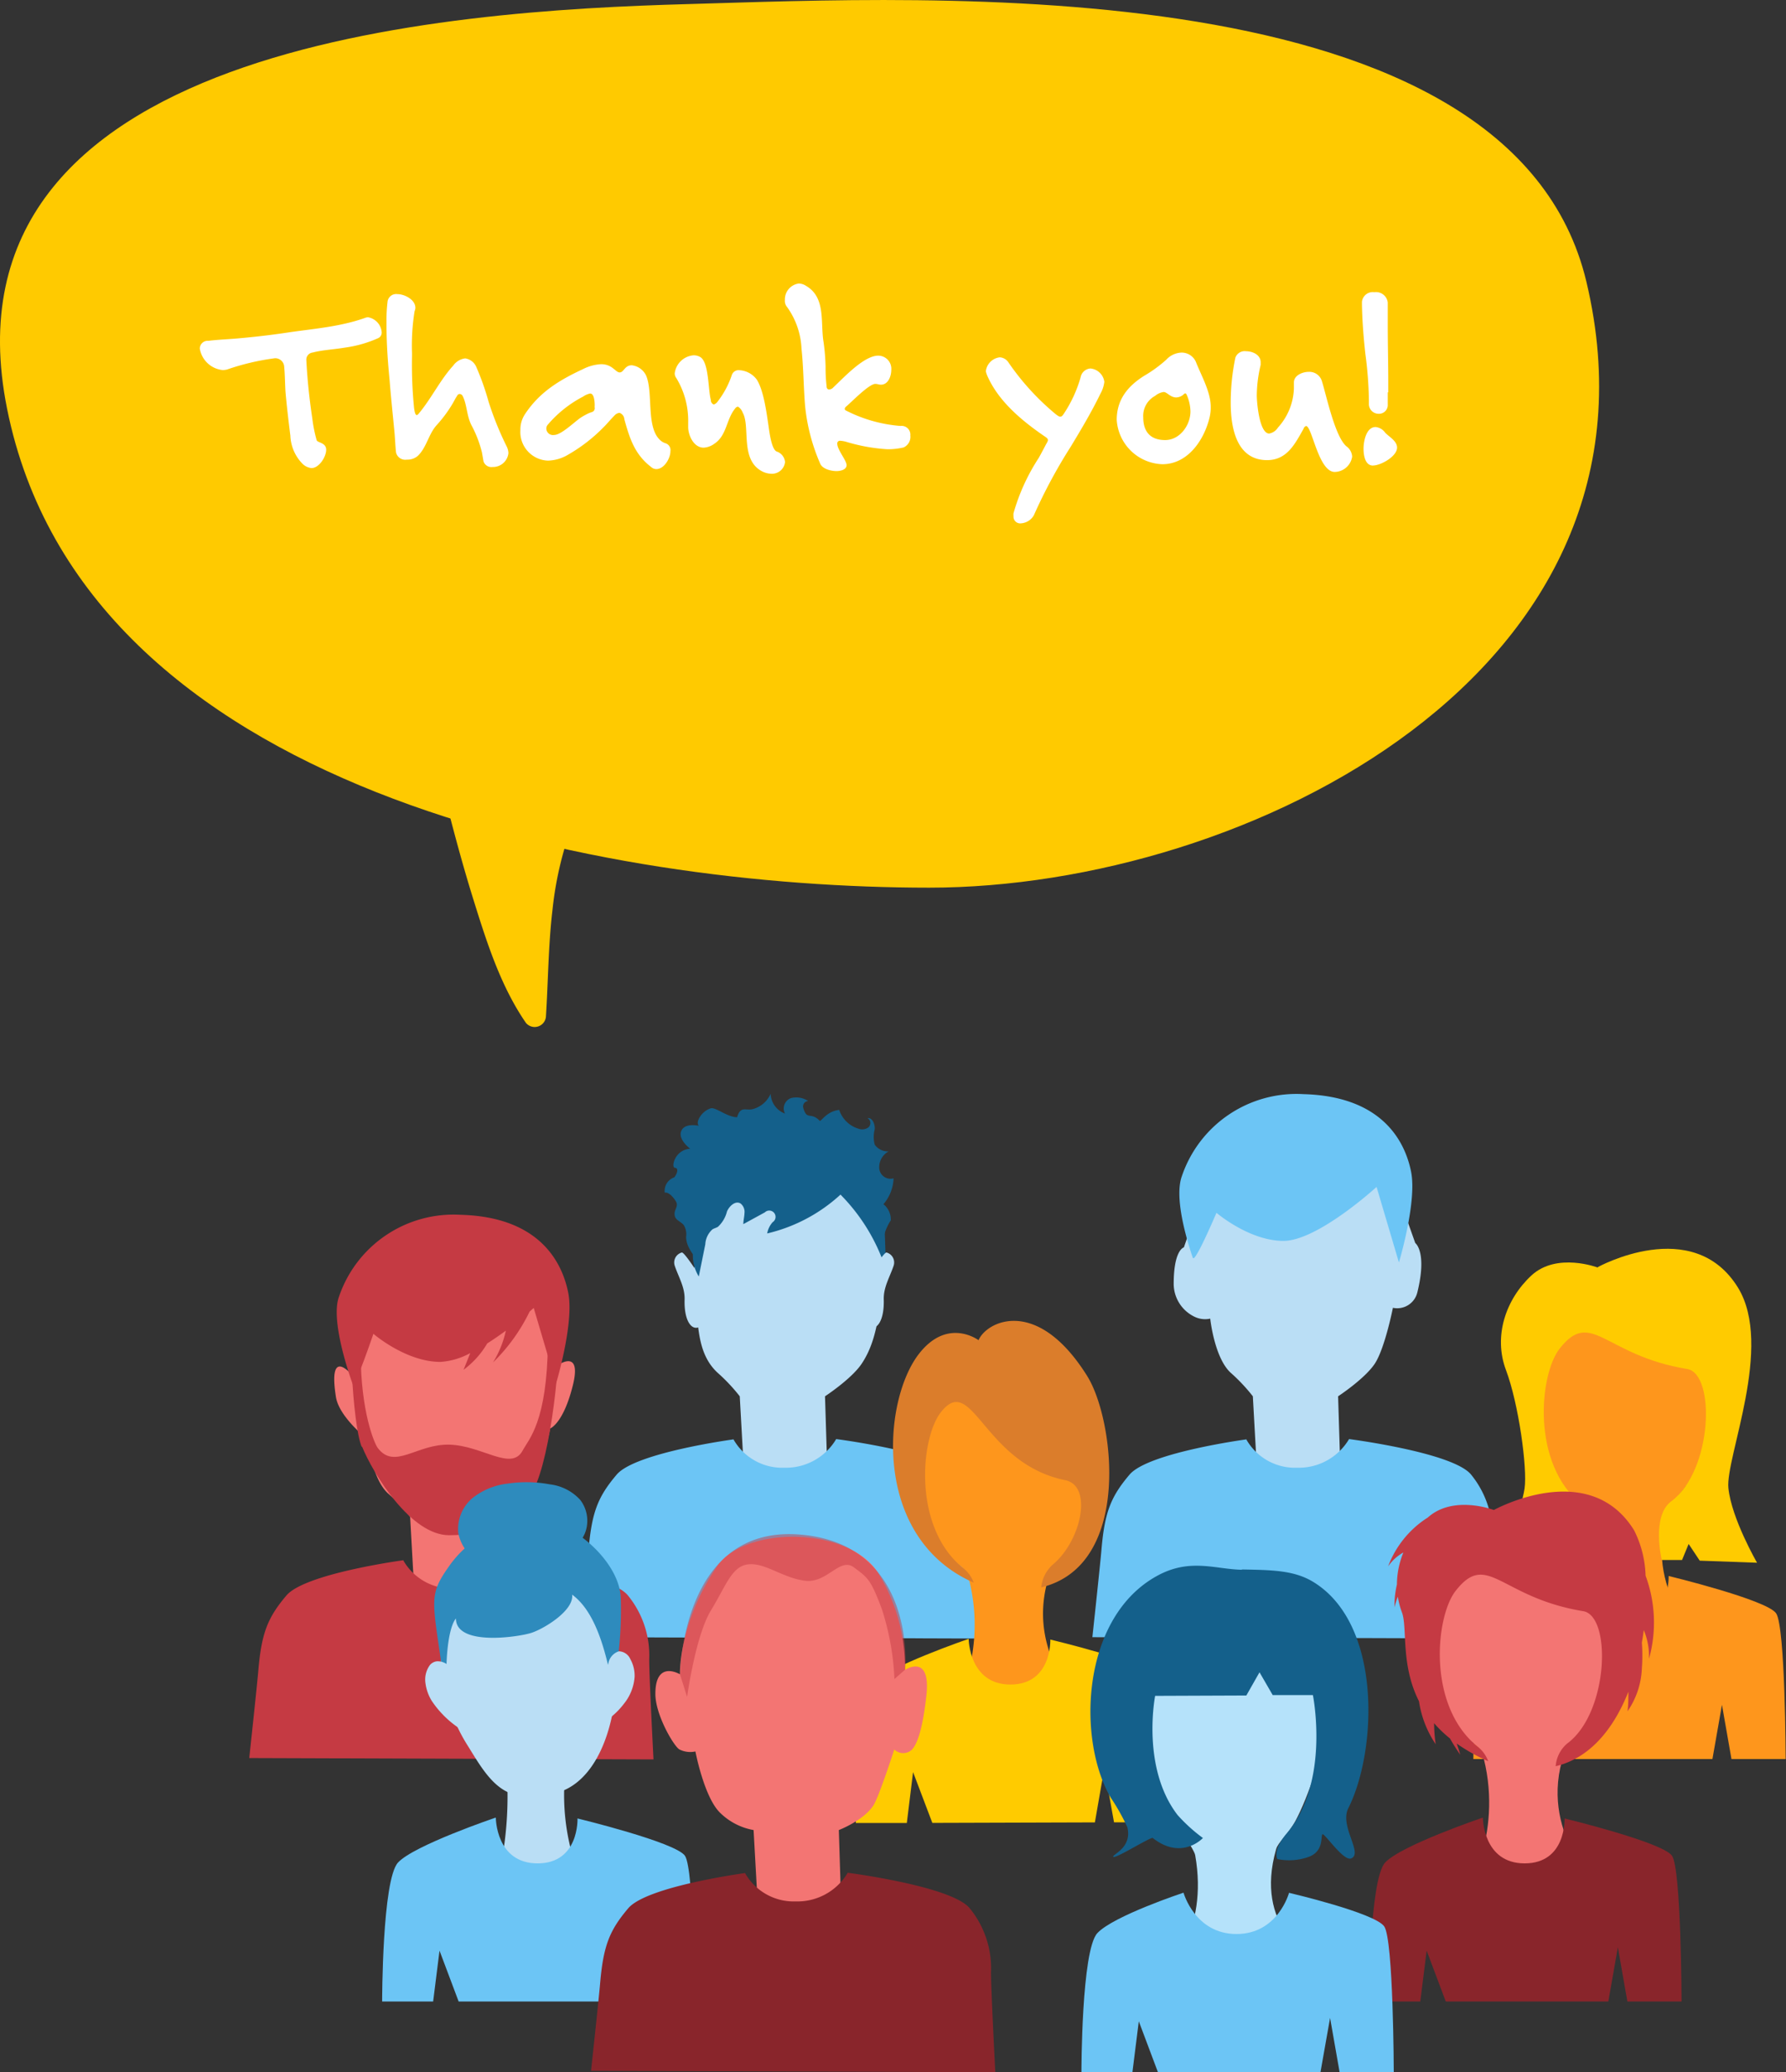 <svg id="Interactive_elements" data-name="Interactive elements" xmlns="http://www.w3.org/2000/svg" xmlns:xlink="http://www.w3.org/1999/xlink" viewBox="0 0 249.3 289.21"><rect x="0" y="0" width="249.3" height="289.21" fill="#333333" stroke="none"/><defs><style>.cls-1{fill:none;}.cls-2{fill:#badef5;}.cls-3{fill:#6cc5f5;}.cls-4{fill:#fe961c;}.cls-5{fill:#ffcb00;}.cls-6{fill:#14608b;}.cls-7{fill:#feca8d;}.cls-8{fill:#db7d2b;}.cls-9{fill:#f37573;}.cls-10{fill:#c53a43;}.cls-11{fill:#89252b;}.cls-12{fill:#2e8bbd;}.cls-13{fill:#b5e2fa;}.cls-14{opacity:0.5;}.cls-15{clip-path:url(#clip-path);}.cls-16{fill:#ffca00;}.cls-17{fill:#fff;}</style><clipPath id="clip-path" transform="translate(-11014.69 -7764.24)"><rect class="cls-1" x="11109.6" y="7978.36" width="31.45" height="22.72"/></clipPath></defs><title>dev-team</title><path class="cls-2" d="M11179.94,7938.34s-1.42.3-1.42,5.12a5.12,5.12,0,0,0,2.83,4.52,3.37,3.37,0,0,0,2.27.3s0.57,5.42,2.83,7.53a24.8,24.8,0,0,1,3.12,3.31l0.57,10.24-0.28,8.43,12.18-.3-0.57-18.37s3.68-2.41,5.1-4.52,2.55-7.83,2.55-7.83a2.89,2.89,0,0,0,3.4-2.11c1.42-5.72-.28-6.93-0.28-6.93l-4.25-12-24.08,1.2Z" transform="translate(-11014.69 -7764.24)"/><path class="cls-3" d="M11188.69,7965.13s-13.72,1.84-16.33,4.92-3.47,5.22-3.92,10.45c-0.21,2.45-1.27,12.24-1.27,12.24l56.43,0.19s-0.6-11.46-.6-13.92a13.24,13.24,0,0,0-3-9c-2.61-3.07-17-4.92-17-4.92a8.16,8.16,0,0,1-7.25,4,7.82,7.82,0,0,1-7.12-4" transform="translate(-11014.69 -7764.24)"/><path class="cls-3" d="M11181.19,7939.8c-0.87-2.56-2.62-8.4-1.53-11.4a16.89,16.89,0,0,1,17-11.45c11,0.3,14.16,6.63,15,10.84s-1.7,12.65-1.7,12.65l-3.12-10.54s-8.22,7.53-13,7.53-9.35-3.92-9.35-3.92-3,7.06-3.28,6.28" transform="translate(-11014.69 -7764.24)"/><path class="cls-4" d="M11232.85,7992.72c1.38,2.72,6.33-7.21,3.24-17.76-0.55-1.86-10.81-4.93-10.36-23.4,0.28-11.51,3.56-7.57,13.35-7.1s21.36-4.73,17.35,11.35-8,16.72-8.88,19.32c-3.66,11,4.87,18.53,4.87,18.53Z" transform="translate(-11014.69 -7764.24)"/><path class="cls-5" d="M11237.74,7941.16s-5.74-2.2-9.3,1.11-5.32,8.45-3.54,13.18,3,13.68,2.6,16.52-3.12,9.93-3.12,9.93l3.61-.12,1.94-4.84,0.73,4.69,6.47-.18s1.22-4.93-1.63-7.2c-7.12-5.68-5.94-18.17-3.11-21.78,4.45-5.68,6.23.95,17.8,2.84,4,0.65,3.56,14.21-2.22,18.47-2.8,2.06-1.32,8.19-1.32,8.19l2.83,0,0.92-2.24,1.55,2.33,8,0.29s-3.56-6.15-4-10.41,6.37-19.82,1.33-28c-6.3-10.2-19.58-2.84-19.58-2.84" transform="translate(-11014.69 -7764.24)"/><path class="cls-4" d="M11236.21,7984.1s0,6.37,5.83,6.37,5.57-6.27,5.57-6.27,13.71,3.32,15,5.21,1.33,20.34,1.33,20.34h-7.56l-1.33-7.57-1.33,7.57h-22.69l-2.67-7.1-0.89,7.1h-7.12s0-17,2.22-19.4,13.6-6.26,13.6-6.26" transform="translate(-11014.69 -7764.24)"/><path class="cls-6" d="M11138,7932.32a5.88,5.88,0,0,0,1.42-3.62,1.58,1.58,0,0,1-2-1.38,2.51,2.51,0,0,1,1.31-2.38,2.25,2.25,0,0,1-1.94-.94,4.14,4.14,0,0,1,0-2.15c0.05-.73-0.35-1.66-1-1.55a0.8,0.8,0,0,1,.13,1.28,1.48,1.48,0,0,1-1.41.19,4.08,4.08,0,0,1-2.68-2.62c-1.8.2-2.55,1.69-2.72,1.52-1.24-1.3-1.77,0-2.28-1.76a0.75,0.75,0,0,1,.67-1,3,3,0,0,0-2.43-.4,1.55,1.55,0,0,0-.81,2.15,3.07,3.07,0,0,1-2-2.76,3.78,3.78,0,0,1-2.43,2.12c-1,.31-1.75-0.53-2.25,1.15-1.36,0-3-1.43-3.67-1.24-1.25.35-2.21,1.95-1.67,2.43-0.9-.15-2.07-0.17-2.45.72s0.47,1.88,1.24,2.49c-2.14.12-2.71,2.62-2.13,2.66s0.29,0.87-.09,1.33a2,2,0,0,0-1.33,2.15c0.64-.2,1.56,1.09,1.65,1.41,0.18,0.57-.29.94-0.28,1.54,0,0.87.72,0.93,1.28,1.56a2.46,2.46,0,0,1,.33,1.64c0,1.38,1,2.48,1.77,3.58,0,0,25.55-2.42,25.86-3.76a7.15,7.15,0,0,1,.94-2.11,2.71,2.71,0,0,0-1-2.24" transform="translate(-11014.69 -7764.24)"/><path class="cls-2" d="M11112,7948.28c0.29,2.51.57,5.42,2.83,7.53a24.81,24.81,0,0,1,3.12,3.31l0.57,10.24-0.28,8.43,12.18-.3-0.57-18.37s3.68-2.41,5.1-4.52,2.06-4.54,2.55-7.83a53.22,53.22,0,0,0-1.13-21.08l-24.08,1.2s-1.29,12.48-.28,21.38" transform="translate(-11014.69 -7764.24)"/><path class="cls-3" d="M11117.1,7965.13s-13.72,1.84-16.33,4.92-3.47,5.22-3.92,10.45c-0.21,2.45-1.27,12.24-1.27,12.24l56.43,0.19s-0.6-11.46-.6-13.92a13.24,13.24,0,0,0-3-9c-2.61-3.07-17-4.92-17-4.92a8.16,8.16,0,0,1-7.25,4,7.82,7.82,0,0,1-7.11-4" transform="translate(-11014.69 -7764.24)"/><path class="cls-2" d="M11112,7941.79c-0.47-.72-1.82-2.75-2.13-2.74a1.44,1.44,0,0,0-1,1.84c0.53,1.58,1.43,3,1.38,4.72-0.09,3,1,4.44,2.12,3.8" transform="translate(-11014.69 -7764.24)"/><path class="cls-6" d="M11137.78,7939.82a26.18,26.18,0,0,0-5.77-8.85,22.81,22.81,0,0,1-10.23,5.42,3.19,3.19,0,0,1,.76-1.57,0.88,0.88,0,1,0-1.09-1.37l-3,1.64c0-.51.14-1,0.16-1.53a1.49,1.49,0,0,0-.55-1.35c-0.7-.43-1.54.32-1.89,1.1a4.34,4.34,0,0,1-1.26,2.15c-0.24.15-.52,0.21-0.77,0.36a3,3,0,0,0-1,2.09l-0.91,4.49a5.63,5.63,0,0,1-.77-3.74c0.1-3.31,0-13.41.13-13.65s24.36-.68,24.63-0.15c1.9,3.65,1.94,10.88,2.1,15.05" transform="translate(-11014.69 -7764.24)"/><path class="cls-2" d="M11136.3,7941.79c0.47-.72,1.82-2.75,2.13-2.74a1.44,1.44,0,0,1,1,1.84c-0.53,1.58-1.43,3-1.38,4.72,0.09,3-1,4.44-2.12,3.8" transform="translate(-11014.69 -7764.24)"/><path class="cls-7" d="M11147.89,8001.67l-1.33-.06c0.31,0.61.79,0.58,1.33,0.06" transform="translate(-11014.69 -7764.24)"/><path class="cls-4" d="M11161.22,7984c0.73-2.21,3.72-3,7-13a25.21,25.21,0,0,0-11.17-17.72c-1.47.1-6,0-6.73-.08-0.29.16-9.87,1.54-10.1,16.82,2.47,10.15,9.07,12.38,9.5,13.86,2.42,8.19,0,16-1.87,17.83l18.25,0.83s-8.55-7.53-4.92-18.52" transform="translate(-11014.69 -7764.24)"/><path class="cls-8" d="M11166.49,7956.36c-7-11.27-14.1-7.71-15.21-5.07,0,0-4.36-3.29-8.39,2-5.07,6.68-6.4,25.64,7.72,31.84a4.62,4.62,0,0,0-1.43-2c-7.13-5.66-6-18.16-3.17-21.77,4.44-5.69,5.89,7.14,17.38,9.47,3.86,0.78,2.26,8.46-1.76,11.79a4.9,4.9,0,0,0-1.6,3.17c12.73-3.06,10.2-23.4,6.45-29.44" transform="translate(-11014.69 -7764.24)"/><path class="cls-5" d="M11149.9,7993s0.06,6.37,5.85,6.35,5.55-6.28,5.55-6.28,13.72,3.28,15.06,5.17,1.39,20.34,1.39,20.34l-7.56,0-1.35-7.56-1.32,7.57-22.69.07-2.69-7.09-0.87,7.1-7.12,0s0-17,2.18-19.4,13.58-6.3,13.58-6.3" transform="translate(-11014.69 -7764.24)"/><path class="cls-9" d="M11064.06,7956.43s-3.66-4.72-2.48,2.78c0.44,2.82,4.41,5.91,4.41,5.91s0.57,5.42,2.83,7.53a24.82,24.82,0,0,1,3.12,3.31l0.57,10.24-0.28,8.43,12.18-.3-0.57-18.37s3.68-2.41,5.1-4.52,2.55-7.83,2.55-7.83,1.81-.65,3.14-5.93c1.44-5.69-2.48-2.64-2.48-2.64l-1.79-12.51-24.08,1.21Z" transform="translate(-11014.69 -7764.24)"/><path class="cls-10" d="M11071,7982s-13.72,1.84-16.33,4.92-3.47,5.22-3.92,10.45c-0.21,2.45-1.27,12.24-1.27,12.24l56.43,0.19s-0.6-11.46-.6-13.92a13.24,13.24,0,0,0-3-9c-2.61-3.07-17-4.92-17-4.92a8.16,8.16,0,0,1-7.25,4,7.82,7.82,0,0,1-7.11-4" transform="translate(-11014.69 -7764.24)"/><path class="cls-10" d="M11065.23,7966.15c1.54,3.77,6.79,12.36,12.15,12.36s8.49-1.81,11.23-5.42,4.31-18.47,4-22.08c-0.11-1.58-1.4-2.68-1.44.69-0.13,11-2.64,13.35-3.53,15-1.57,2.92-5.62-.69-10.19-0.83s-7.71,3.61-10.06.42c-0.43-.59-2.35-5-2.35-13.19,0-1.67-.47-4.5-0.78-4.58-1.07-.29-0.41,14.38.91,17.64" transform="translate(-11014.69 -7764.24)"/><path class="cls-10" d="M11094,7944.63c-0.85-4.22-4-10.54-15-10.84a16.89,16.89,0,0,0-17,11.45c-1.09,3,1,9.61,1.91,12.16,0.26,0.78,2.9-7,2.9-7s4.53,3.92,9.35,3.92a10,10,0,0,0,4.17-1.23c-0.4,1-.74,1.86-0.94,2.33a12.17,12.17,0,0,0,3.31-3.68c0.91-.57,1.79-1.19,2.6-1.78a14.14,14.14,0,0,1-1.79,4.43,25.29,25.29,0,0,0,5.11-7.1l0.57-.5,3.12,10.54s2.55-8.43,1.7-12.65" transform="translate(-11014.69 -7764.24)"/><path class="cls-9" d="M11218.32,8026.56c1.38,2.72,6.33-7.21,3.24-17.76-0.55-1.86-10.81-4.93-10.36-23.4,0.28-11.51,3.56-7.57,13.35-7.1s21.36-4.73,17.35,11.35-8,16.72-8.88,19.32c-3.66,11,4.87,18.53,4.87,18.53Z" transform="translate(-11014.69 -7764.24)"/><path class="cls-11" d="M11221.68,8017.94s0,6.37,5.83,6.37,5.57-6.27,5.57-6.27,13.71,3.32,15,5.21,1.33,20.34,1.33,20.34h-7.56l-1.33-7.57-1.33,7.57h-22.69l-2.67-7.1-0.89,7.1h-7.12s0-17,2.22-19.4,13.6-6.26,13.6-6.26" transform="translate(-11014.69 -7764.24)"/><path class="cls-10" d="M11244.87,7995.75a18.84,18.84,0,0,0-.48-11.59,15,15,0,0,0-1.6-6.33c-6.3-10.2-19.58-2.84-19.58-2.84s-5.66-2.17-9.23,1.06l-0.24.15a13.85,13.85,0,0,0-5.29,6.66,6.31,6.31,0,0,1,2.13-1.94,12,12,0,0,0-.9,4.47,12.62,12.62,0,0,0-.34,3.18,10.24,10.24,0,0,1,.47-1.48,10.91,10.91,0,0,0,.57,2.19c0.79,2.09-.22,7.28,2.38,12.4a14.49,14.49,0,0,0,2.33,6,21.28,21.28,0,0,1-.22-2.93,17.29,17.29,0,0,0,2.22,2.13,25,25,0,0,0,1.43,2.26c-0.14-.52-0.31-1-0.49-1.55a25,25,0,0,0,4.39,2.46,4.63,4.63,0,0,0-1.43-2c-7.12-5.68-5.94-18.17-3.11-21.78,4.45-5.68,6.23.95,17.8,2.84,4,0.65,3.56,14.21-2.23,18.47a4.62,4.62,0,0,0-1.61,3.17c4.86-1.15,8.14-5.33,10.15-10.4,0,0.91,0,1.83-.12,2.73a11.26,11.26,0,0,0,2-6,23.7,23.7,0,0,0,0-3.58q0.15-.87.27-1.75a9.57,9.57,0,0,1,.73,3.93" transform="translate(-11014.69 -7764.24)"/><path class="cls-2" d="M11085.28,8009.91a50.09,50.09,0,0,1-1.5,18.2,78.93,78.93,0,0,1,12.13-1.19,31,31,0,0,1-1.88-18.22l-6.84-.2a4,4,0,0,0-2,.3" transform="translate(-11014.69 -7764.24)"/><path class="cls-7" d="M11081.87,8026.62l-1.33-.06c0.31,0.61.79,0.58,1.33,0.06" transform="translate(-11014.69 -7764.24)"/><path class="cls-3" d="M11083.9,8017.94s0,6.37,5.83,6.37,5.57-6.27,5.57-6.27,13.71,3.32,15,5.21,1.33,20.34,1.33,20.34h-7.56l-1.34-7.57-1.33,7.57h-22.69l-2.67-7.1-0.89,7.1h-7.12s0-17,2.22-19.4,13.6-6.26,13.6-6.26" transform="translate(-11014.69 -7764.24)"/><path class="cls-2" d="M11100.12,7989.21a36.1,36.1,0,0,1,0,14.49c-0.92,4.44-3.11,9.11-7.16,10.59-2.43.89-5.51,1.16-7.78-.12s-3.77-4-5.21-6.3c-4.33-6.8-5.18-16.33-1-23.23a9.22,9.22,0,0,1,2.6-2.94,7.8,7.8,0,0,1,3.43-1.18c5.27-.65,13,3.55,15.13,8.69" transform="translate(-11014.69 -7764.24)"/><path class="cls-12" d="M11093.68,7980.75a4.44,4.44,0,0,0,2.82-3,4.79,4.79,0,0,0-.81-4.16,6.81,6.81,0,0,0-4.25-2.18,17.75,17.75,0,0,0-5.91-.1,9.61,9.61,0,0,0-4.87,2,5.65,5.65,0,0,0-2,4.89,5.84,5.84,0,0,0,2.91,4c1.44,0.86,3.34-2.48,5-2.12" transform="translate(-11014.69 -7764.24)"/><path class="cls-12" d="M11094.55,7986.78c0.31,2.22-3.9,4.77-5.66,5.35s-10.56,1.92-10.56-2c-1.29,1.54-1.56,7.68-1.14,9.83s-0.26,1-.71-2.27c-1.42-10.14-2-10.75.84-14.78a14.79,14.79,0,0,1,11.45-6.38,10.39,10.39,0,0,1,5,.93c3.26,1.59,7.57,5.8,7.58,10.08a53.56,53.56,0,0,1-1.11,12.33c-1.07-5.77-2.59-10.82-5.72-13.09" transform="translate(-11014.69 -7764.24)"/><path class="cls-2" d="M11099.65,7996.21a2.15,2.15,0,0,1,1.43-1.5,1.8,1.8,0,0,1,1.59,1.08,4.75,4.75,0,0,1,.6,2.49,6.7,6.7,0,0,1-1.51,3.78,10.45,10.45,0,0,1-1.64,1.71,1.79,1.79,0,0,1-1.41.56,1.05,1.05,0,0,1-.66-1.37" transform="translate(-11014.69 -7764.24)"/><path class="cls-2" d="M11077.8,7997.41a2.21,2.21,0,0,0-2.16-1.3,1.56,1.56,0,0,0-.91.48,3.42,3.42,0,0,0-.65,2.57,6.14,6.14,0,0,0,.91,2.52,13.81,13.81,0,0,0,4.75,4.35" transform="translate(-11014.69 -7764.24)"/><path class="cls-13" d="M11176.29,8037.3c1.38,2.72,7.12-3.5,5.23-14.14-0.34-1.92-12.32-16.54-10.54-27.89s3.56-7.57,13.35-7.1,21.36-4.73,17.35,11.35c-2.48,9.94-4.4,15.54-6.13,18.8-1.07,2-2.44,3-2.73,4-3.11,10.88,4.86,15,4.86,15Z" transform="translate(-11014.69 -7764.24)"/><path class="cls-6" d="M11188,7983.33c-3.68-.08-7.17-1.63-11.68.79-10.69,5.73-11.36,22.81-6.6,31a29.24,29.24,0,0,1,2.33,4.14c0.73,2.94-2.27,3.86-1.95,4.14s5.25-2.83,5.5-2.63c4.06,3.19,7,0,7,0a22.84,22.84,0,0,1-3.54-3.21c-5.1-6.63-3.13-16.63-3.13-16.63l12.73-.05,1.84-3.24,1.84,3.18,5.61,0s2.46,12.12-3.65,19.3c-2.09,2.46-1.3,3.59-1.3,3.59a8.1,8.1,0,0,0,4.29-.28c2.28-.78,1.71-3,2-3.18s2.93,3.8,4,3.37c1.72-.7-1.65-4.47-0.4-7,4-7.92,4.82-25.71-4.92-31.61-2.67-1.62-5.8-1.64-9.89-1.72" transform="translate(-11014.69 -7764.24)"/><path class="cls-3" d="M11179.9,8028.42s1.6,5.75,7.39,5.75,7.33-5.75,7.33-5.75,12,2.8,13.29,4.69,1.33,20.34,1.33,20.34h-7.56l-1.33-7.57-1.34,7.57h-22.69l-2.67-7.1-0.89,7.1h-7.12s0-17,2.22-19.4,12-5.64,12-5.64" transform="translate(-11014.69 -7764.24)"/><path class="cls-9" d="M11109.6,7997.92s-3.43-2.08-3.43,2.74c0,2.86,2.47,7.13,3.32,7.73a3.37,3.37,0,0,0,2.27.3s1.23,6.5,3.5,8.61a8.84,8.84,0,0,0,4.62,2.36l0.57,10.24-0.28,8.43,12.18-.3-0.57-18.37s3.39-1.29,4.8-3.4c0.78-1.16,2.94-7.85,2.94-7.85a1.77,1.77,0,0,0,2.49,0c1.13-1.24,1.7-4.88,2-7.61,0.61-5.88-3-3.49-3-3.49a25.16,25.16,0,0,0-3.69-13.45c-4.11-6.64-18.65-6.7-22.54-1-5.43,7.9-5.18,15.15-5.18,15.15" transform="translate(-11014.69 -7764.24)"/><path class="cls-11" d="M11118.71,8025.66s-13.72,1.84-16.33,4.92-3.47,5.22-3.92,10.45c-0.21,2.45-1.27,12.24-1.27,12.24l56.43,0.19s-0.6-11.46-.6-13.92a13.24,13.24,0,0,0-3-9c-2.61-3.07-17-4.92-17-4.92a8.16,8.16,0,0,1-7.25,4,7.82,7.82,0,0,1-7.11-4" transform="translate(-11014.69 -7764.24)"/><g class="cls-14"><g class="cls-15"><path class="cls-10" d="M11109.6,7997.92l1,3.16s1.17-8.53,3.32-12.06,2.93-6.24,5.28-6.45,4.69,1.87,7.82,2.29,4.89-3.33,6.85-1.87,2.35,1.66,3.91,5.82a36.68,36.68,0,0,1,1.76,9.77l1.5-1.31s1.63-17.61-14.8-18.86-16.61,19.51-16.61,19.51" transform="translate(-11014.69 -7764.24)"/></g></g><path class="cls-16" d="M11015.68,7821.3c-10.24-50.88,61.48-55.56,95.06-56.49,32.77-.91,114.92-5.44,125.4,38.8,12.87,54.34-47.42,84.52-91.75,84.52C11099.45,7888.13,11026.46,7874.88,11015.68,7821.3Z" transform="translate(-11014.69 -7764.24)"/><path class="cls-16" d="M11096.28,7875.31a48.84,48.84,0,0,0-4.48,16c-0.58,4.94-.59,9.91-0.91,14.87a1.58,1.58,0,0,1-2.79.82c-3.53-5.11-5.49-11.31-7.32-17.18-2-6.41-3.64-12.91-5.26-19.43C11075,7868.38,11096.66,7874.54,11096.28,7875.31Z" transform="translate(-11014.69 -7764.24)"/><path class="cls-17" d="M11067.42,7811.46a16.86,16.86,0,0,1-4.61,1.3c-1.44.25-3.1,0.32-4.46,0.68a1,1,0,0,0-.9,1.08c0.14,2.7.43,5.44,0.83,8.1a20.08,20.08,0,0,0,.61,3.06c0.11,0.36,1.33.32,1.33,1.33s-1,2.56-2.05,2.56a2.09,2.09,0,0,1-1.33-.68,5.92,5.92,0,0,1-1.62-3.85c-0.25-2-.5-4.07-0.68-6.12-0.07-1.15-.07-2.34-0.18-3.49a1.25,1.25,0,0,0-1.3-1.19,33.6,33.6,0,0,0-6.7,1.58,2.79,2.79,0,0,1-.58.07,3.59,3.59,0,0,1-3.2-3,1.09,1.09,0,0,1,1.19-1.08c1.44-.18,2.92-0.22,4.36-0.36q3.62-.32,7.13-0.86c3.56-.5,7.06-0.79,10.44-2a1.31,1.31,0,0,1,.36-0.07,2.3,2.3,0,0,1,1.91,2.12A0.85,0.85,0,0,1,11067.42,7811.46Z" transform="translate(-11014.69 -7764.24)"/><path class="cls-17" d="M11083.44,7829.42a1.16,1.16,0,0,1-1.26-.79l-0.22-1.26a16.36,16.36,0,0,0-1.48-3.82c-0.65-1.3-.61-2.84-1.19-4a0.5,0.5,0,0,0-.43-0.32,0.39,0.39,0,0,0-.36.25c-0.25.36-.43,0.76-0.65,1.12a18.18,18.18,0,0,1-2.23,3c-1.12,1.26-1.37,3.06-2.59,4.25a2.21,2.21,0,0,1-1.55.54,1.32,1.32,0,0,1-1.51-1c-0.11-1-.14-2.12-0.25-3.17-0.22-2.3-.47-4.64-0.65-6.95-0.25-2.56-.43-5.11-0.43-7.67V7809a20.39,20.39,0,0,1,.14-2.59,1.21,1.21,0,0,1,1.37-1.12c1,0,2.52.76,2.52,1.91a1.24,1.24,0,0,1-.11.47,30.08,30.08,0,0,0-.36,5.83v0.47a60.66,60.66,0,0,0,.29,7.23c0.14,1,.32,1.22.72,0.68,1.73-2.09,2.92-4.61,4.75-6.62a2.41,2.41,0,0,1,1.66-1,2,2,0,0,1,1.58,1.26,36,36,0,0,1,1.69,4.79,44.19,44.19,0,0,0,2.52,6.23,2.29,2.29,0,0,1,.25.94A2.17,2.17,0,0,1,11083.44,7829.42Z" transform="translate(-11014.69 -7764.24)"/><path class="cls-17" d="M11106.3,7829.71a1.08,1.08,0,0,1-.72-0.29c-2.3-1.76-3-4-3.74-6.66a1,1,0,0,0-.68-0.9,1.11,1.11,0,0,0-.72.4c-0.54.54-1,1.12-1.55,1.66a22.82,22.82,0,0,1-4.9,3.78,5.81,5.81,0,0,1-2.81.83,4,4,0,0,1-3.85-4.28,3.86,3.86,0,0,1,.61-2.16c2.05-3.13,4.82-4.79,8.14-6.34a6.28,6.28,0,0,1,2.52-.68c1.58,0,2,1.15,2.59,1.15s0.68-1,1.69-1a2.55,2.55,0,0,1,2,1.44c1,2.34,0,7,1.84,8.89a2,2,0,0,0,.94.58,1,1,0,0,1,.61,1.08C11108.28,7828.17,11107.42,7829.71,11106.3,7829.71Zm-9.21-10.55a2.56,2.56,0,0,0-1,.43,16.34,16.34,0,0,0-5,4,0.82,0.82,0,0,0-.14.5,0.93,0.93,0,0,0,1.08.86c1,0,2.81-1.8,3.71-2.41a8.54,8.54,0,0,1,1.26-.68l0.4-.14a0.56,0.56,0,0,0,.29-0.65C11097.73,7820.68,11097.7,7819.17,11097.09,7819.17Z" transform="translate(-11014.69 -7764.24)"/><path class="cls-17" d="M11122.36,7830.36a3,3,0,0,1-1.12-.25c-3.35-1.55-1.76-6.3-2.88-8.28a1.68,1.68,0,0,0-.65-0.83,0.52,0.52,0,0,0-.4.25c-1.26,1.51-1.15,3.78-2.92,4.93a2.74,2.74,0,0,1-1.48.54c-1.37,0-2.16-1.69-2.16-2.88v-0.61a11.46,11.46,0,0,0-1.66-6.23,1.08,1.08,0,0,1-.22-0.65,2.88,2.88,0,0,1,2.63-2.52,1.85,1.85,0,0,1,.9.22c1.26,0.68,1.12,4.57,1.51,6a0.68,0.68,0,0,0,.4.65,1,1,0,0,0,.54-0.4,12.45,12.45,0,0,0,2-3.74,1,1,0,0,1,1.08-.65,3.24,3.24,0,0,1,2.41,1.33c0.9,1.44,1.3,4.25,1.55,5.94,0.14,0.83.4,3.67,1.19,4.07a1.7,1.7,0,0,1,1.19,1.48A1.83,1.83,0,0,1,11122.36,7830.36Z" transform="translate(-11014.69 -7764.24)"/><path class="cls-17" d="M11140.82,7826.69a9.54,9.54,0,0,1-2.27.25,24.81,24.81,0,0,1-5.62-1,3.91,3.91,0,0,0-.94-0.18,0.37,0.37,0,0,0-.43.4c0,0.86,1.3,2.34,1.3,3s-0.9.83-1.4,0.83c-0.76,0-2-.29-2.3-1.08a26.73,26.73,0,0,1-2.09-8c-0.22-2.66-.22-5.36-0.5-8a10.78,10.78,0,0,0-2-5.8,1.33,1.33,0,0,1-.32-1,2.24,2.24,0,0,1,1.94-2.3,1.88,1.88,0,0,1,1,.32c2.81,1.62,2,5.11,2.45,7.81a29,29,0,0,1,.29,3.53,21.55,21.55,0,0,0,.14,2.66c0,0.22.07,0.47,0.36,0.47a0.81,0.81,0,0,0,.58-0.29c1.4-1.3,4.25-4.43,6.26-4.43a1.83,1.83,0,0,1,1.83,2c0,0.86-.43,2.05-1.44,2.05-0.29,0-.5-0.11-0.79-0.11-0.86,0-3.24,2.45-4,3.1-0.29.22-.36,0.47-0.11,0.61a20.1,20.1,0,0,0,7.63,2.16,1.22,1.22,0,0,1,1.37,1.33A1.62,1.62,0,0,1,11140.82,7826.69Z" transform="translate(-11014.69 -7764.24)"/><path class="cls-17" d="M11168.29,7819.2c-1.26,2.59-2.7,5-4.14,7.38a73.11,73.11,0,0,0-5.15,9.58,2.23,2.23,0,0,1-1.76,1.12,0.94,0.94,0,0,1-1.08-1,1.93,1.93,0,0,1,0-.4,28.05,28.05,0,0,1,3.53-7.74c0.32-.58.65-1.19,1-1.87,0.29-.5.43-0.68,0-1-3.49-2.37-6.69-5.11-8.21-8.64a2.9,2.9,0,0,1-.18-0.58,2.22,2.22,0,0,1,1.94-1.94,1.55,1.55,0,0,1,1.22.72,35.12,35.12,0,0,0,6.62,7.24c0.43,0.32.68,0.5,1,.07a18.06,18.06,0,0,0,2.45-5.25,1.5,1.5,0,0,1,1.37-1.22,2.15,2.15,0,0,1,1.94,1.87A4.53,4.53,0,0,1,11168.29,7819.2Z" transform="translate(-11014.69 -7764.24)"/><path class="cls-17" d="M11183.56,7822.37c-0.72,3.17-3,6.66-6.62,6.66a6.6,6.6,0,0,1-6.37-6.19c0-2.84,1.55-4.72,3.85-6.16a18.52,18.52,0,0,0,3.06-2.23,3.05,3.05,0,0,1,2.12-1,2.17,2.17,0,0,1,2.09,1.48c0.76,1.87,2,4.07,2,6.08A5.73,5.73,0,0,1,11183.56,7822.37Zm-3.24-3.06c-0.07-.14-0.18-0.25-0.36-0.07a1.63,1.63,0,0,1-1.08.47c-0.83,0-1.3-.76-1.76-0.76a2.4,2.4,0,0,0-1.19.54,3.17,3.17,0,0,0-1.66,3c0,2,1,3.17,3.06,3.17s3.53-2.09,3.53-4A6,6,0,0,0,11180.32,7819.31Z" transform="translate(-11014.69 -7764.24)"/><path class="cls-17" d="M11201,7830.11c-2.27,0-3.17-6.41-4-6.41a0.57,0.57,0,0,0-.36.4c-1.19,2.09-2.3,4.36-5.08,4.36-4.32,0-5.08-4.61-5.08-8a30.87,30.87,0,0,1,.65-6.3,1.38,1.38,0,0,1,1.48-.9c0.94,0,2.05.5,2.05,1.55,0,0.14,0,.25,0,0.36a18.79,18.79,0,0,0-.54,4.25c0,1,.36,5.33,1.73,5.33a1.82,1.82,0,0,0,1.22-.83,8.54,8.54,0,0,0,2.23-5.44c0-.29,0-0.58,0-0.86,0-1,1.22-1.48,2.05-1.48a1.83,1.83,0,0,1,1.87,1.33c0.65,2.12,1.83,7.74,3.42,9.07a1.89,1.89,0,0,1,.79,1.44A2.51,2.51,0,0,1,11201,7830.11Z" transform="translate(-11014.69 -7764.24)"/><path class="cls-17" d="M11208.4,7819c0,0.58,0,1.15,0,1.69a1.22,1.22,0,0,1-1.26,1.3,1.35,1.35,0,0,1-1.37-1.4V7820a54.86,54.86,0,0,0-.5-6.41c-0.25-2.27-.43-4.54-0.47-6.84v-0.4a1.52,1.52,0,0,1,1.73-1.33,1.65,1.65,0,0,1,1.87,1.44c0,1.08,0,2.16,0,3.24,0,2.59.07,5.18,0.07,7.78V7819Zm-2.05,10.22c-1.15,0-1.33-1.51-1.33-2.38s0.32-3,1.69-3a1.86,1.86,0,0,1,1.33.79c0.58,0.61,1.66,1.15,1.66,2.09C11209.69,7827.95,11207.42,7829.21,11206.34,7829.21Z" transform="translate(-11014.69 -7764.24)"/></svg>
